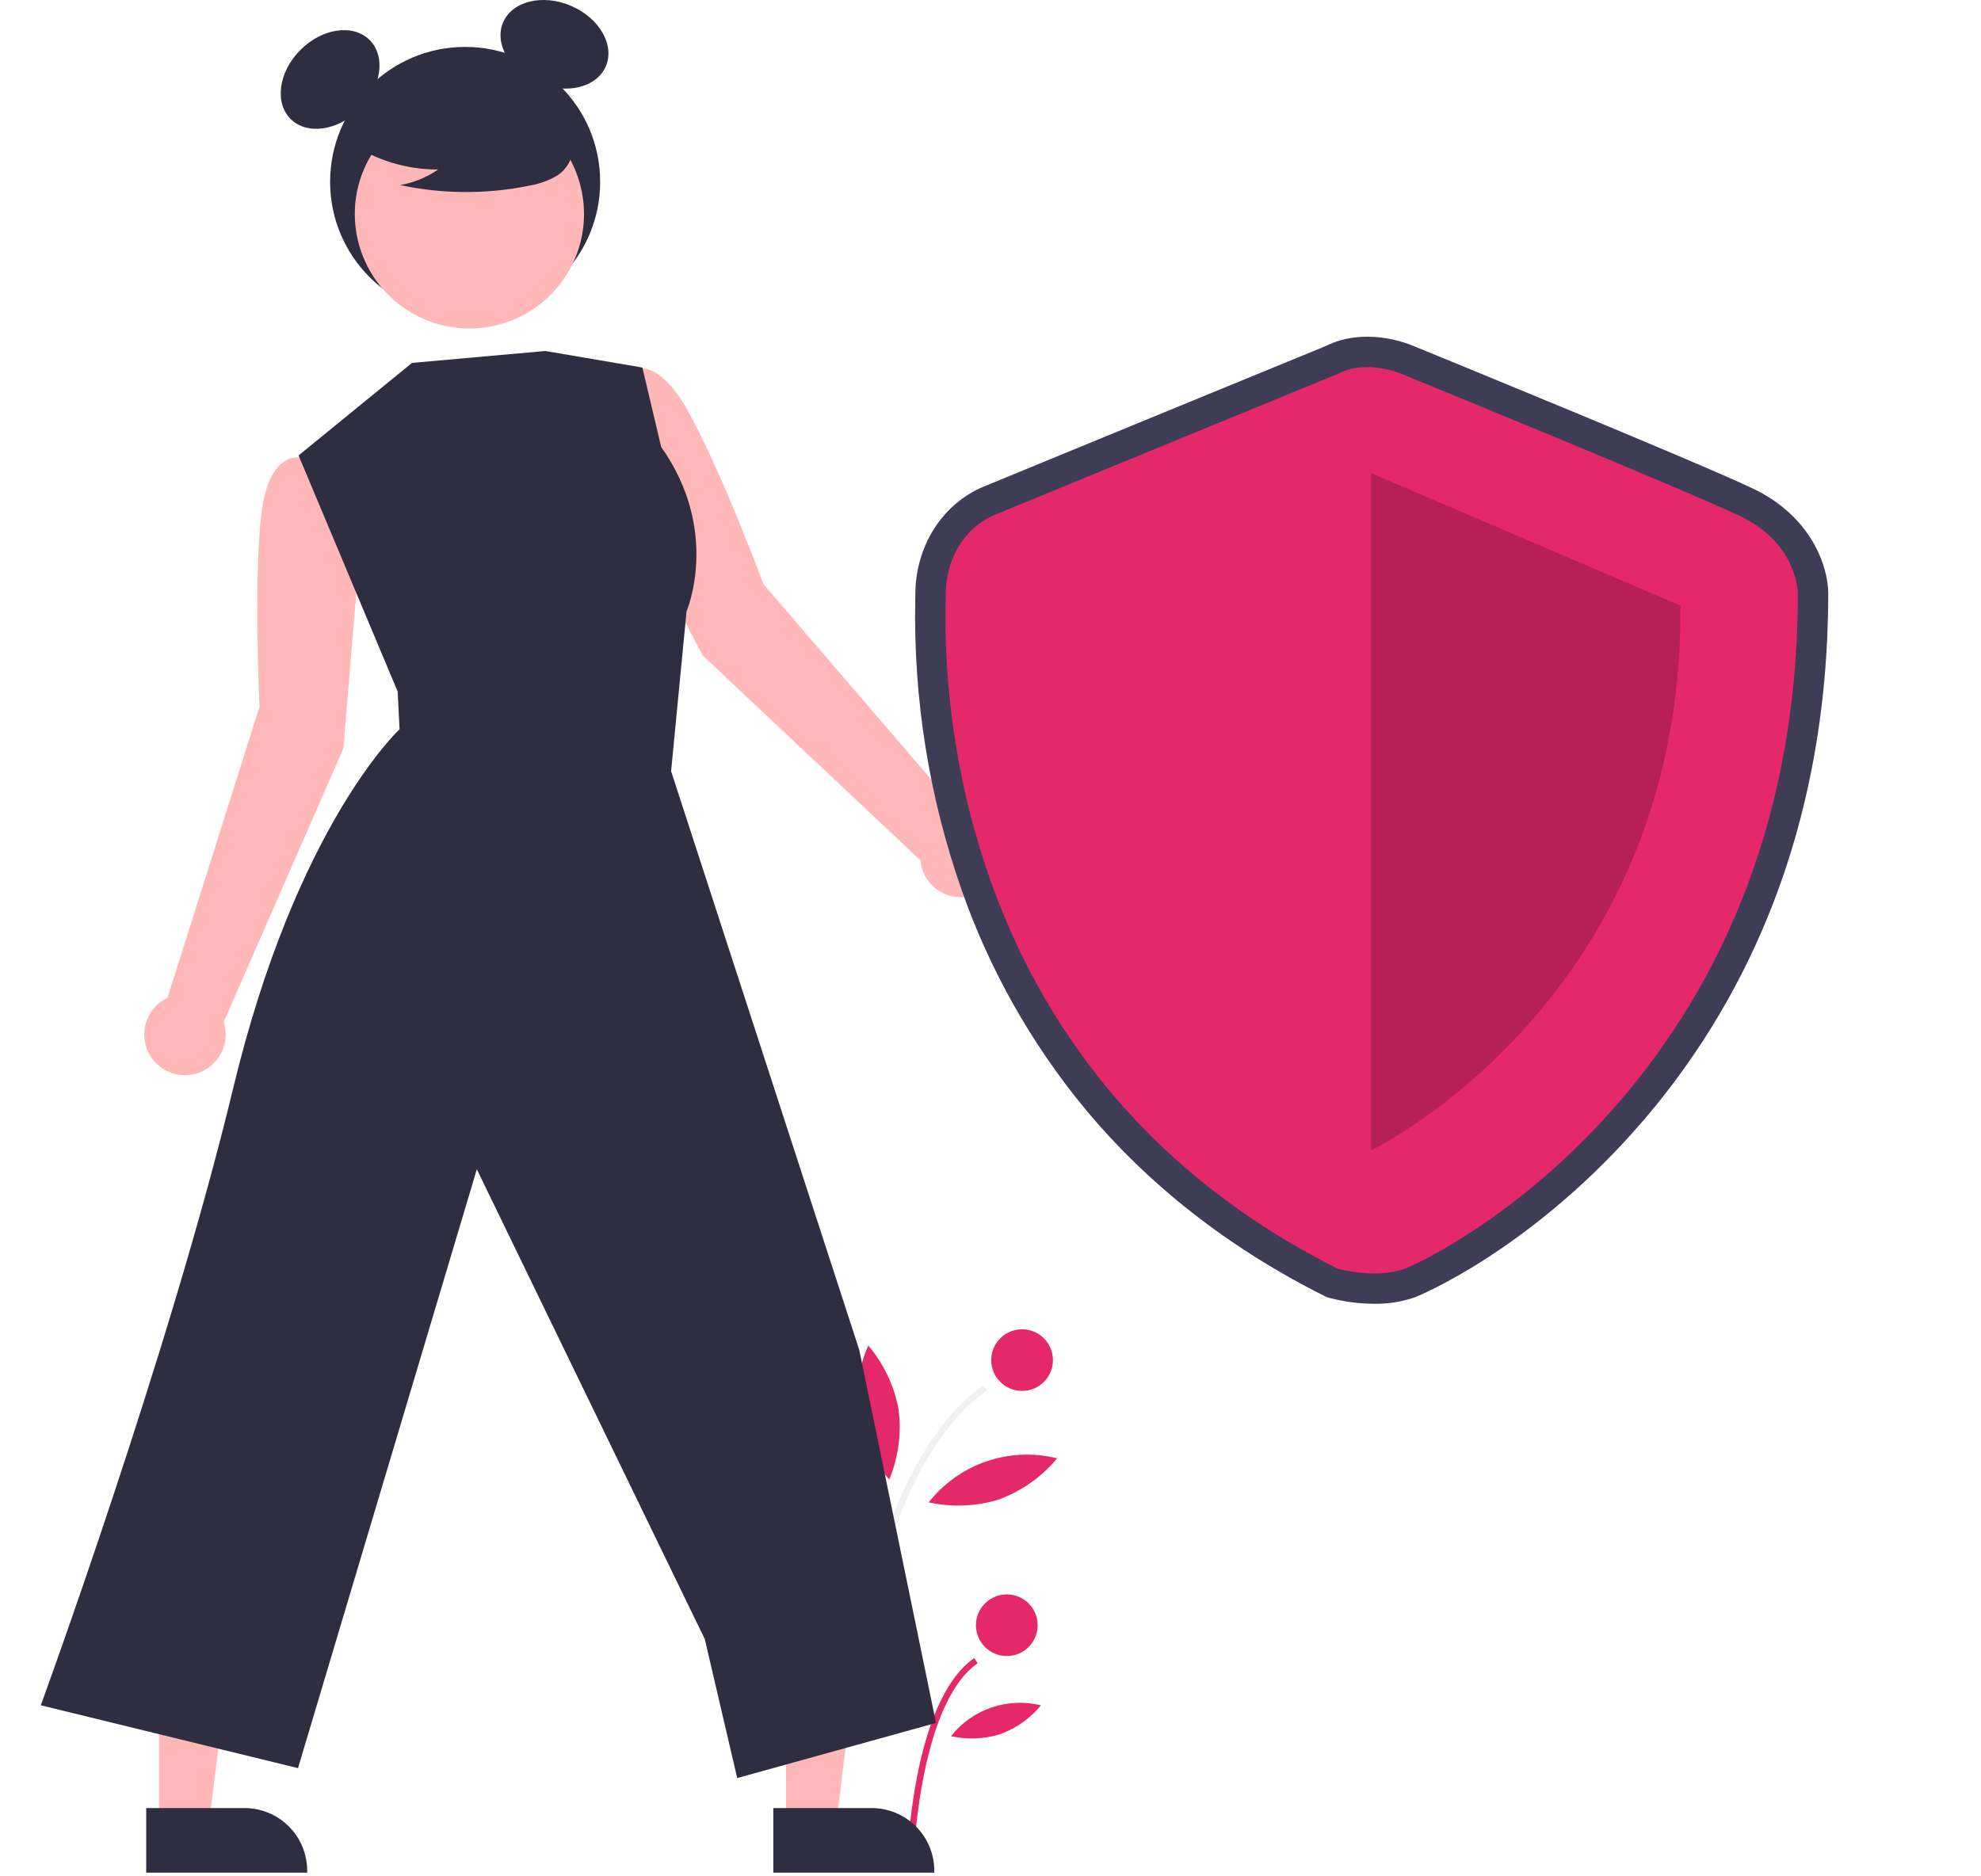 <svg width="360" height="341" viewBox="0 0 360 341" fill="none" xmlns="http://www.w3.org/2000/svg">
<g clip-path="url(#clip0_607_221)">
<path d="M151.888 340.247L150.766 340.225C151.2 327.765 152.531 315.352 154.747 303.083C159.597 276.814 167.66 259.562 178.714 251.806L179.358 252.723C153.536 270.841 151.901 339.555 151.888 340.247Z" fill="#F1F1F1"/>
<path d="M165.907 339.979L164.785 339.957C164.809 338.716 165.51 309.467 177.033 301.383L177.677 302.3C166.619 310.058 165.912 339.68 165.907 339.979Z" fill="#E4286A"/>
<path d="M185.738 252.825C188.835 252.825 191.345 250.316 191.345 247.221C191.345 244.127 188.835 241.618 185.738 241.618C182.641 241.618 180.131 244.127 180.131 247.221C180.131 250.316 182.641 252.825 185.738 252.825Z" fill="#E4286A"/>
<path d="M182.962 301.013C186.059 301.013 188.569 298.504 188.569 295.409C188.569 292.315 186.059 289.806 182.962 289.806C179.865 289.806 177.355 292.315 177.355 295.409C177.355 298.504 179.865 301.013 182.962 301.013Z" fill="#E4286A"/>
<path d="M163.293 256.184C163.855 260.506 163.271 264.9 161.6 268.926C158.681 265.666 156.768 261.632 156.091 257.31C155.414 252.989 156.002 248.564 157.784 244.568C160.606 247.891 162.506 251.897 163.293 256.184Z" fill="#E4286A"/>
<path d="M181.621 272.52C177.46 273.826 173.028 274.017 168.77 273.074C171.474 269.634 175.115 267.049 179.256 265.629C183.396 264.21 187.859 264.018 192.107 265.075C189.324 268.431 185.708 270.998 181.621 272.52Z" fill="#E4286A"/>
<path d="M181.827 315.195C178.91 316.11 175.804 316.244 172.819 315.583C174.715 313.172 177.267 311.36 180.169 310.365C183.071 309.371 186.199 309.236 189.177 309.977C187.226 312.329 184.692 314.129 181.827 315.195Z" fill="#E4286A"/>
<path d="M65.257 101.628L62.559 85.134L54.941 83.231C54.941 83.231 48.895 81.37 47.481 93.54C46.068 105.709 47.164 128.431 47.164 128.431L30.438 181.359C29.154 181.969 28.073 182.936 27.324 184.144C26.576 185.352 26.191 186.75 26.217 188.171C26.243 189.591 26.678 190.974 27.47 192.154C28.262 193.334 29.378 194.261 30.684 194.824C31.989 195.387 33.43 195.562 34.832 195.328C36.235 195.094 37.54 194.461 38.592 193.504C39.644 192.548 40.398 191.309 40.763 189.936C41.128 188.563 41.09 187.114 40.653 185.762L62.4 136.044L65.257 101.628Z" fill="#FFB7B7"/>
<path d="M111.581 88.648L107.581 72.42L113.84 67.68C113.84 67.68 118.669 63.597 124.75 74.235C130.832 84.873 138.752 106.2 138.752 106.2L174.93 148.315C176.351 148.372 177.725 148.837 178.888 149.654C180.051 150.471 180.954 151.606 181.489 152.923C182.023 154.24 182.166 155.683 181.901 157.079C181.637 158.475 180.975 159.765 179.995 160.795C179.015 161.825 177.759 162.551 176.377 162.886C174.996 163.221 173.546 163.151 172.203 162.684C170.86 162.217 169.68 161.374 168.805 160.254C167.929 159.135 167.395 157.787 167.266 156.372L127.73 119.179L111.581 88.648Z" fill="#FFB7B7"/>
<path d="M142.845 331.605L151.917 331.604L156.234 296.636L142.843 296.636L142.845 331.605Z" fill="#FFB7B7"/>
<path d="M140.531 328.644L158.397 328.643H158.398C161.418 328.644 164.314 329.842 166.449 331.976C168.584 334.11 169.784 337.004 169.784 340.021V340.391L140.531 340.392L140.531 328.644Z" fill="#2F2E41"/>
<path d="M28.885 331.605L37.958 331.604L42.274 296.636L28.884 296.636L28.885 331.605Z" fill="#FFB7B7"/>
<path d="M26.571 328.644L44.437 328.643H44.438C47.458 328.644 50.354 329.842 52.489 331.976C54.624 334.11 55.824 337.004 55.824 340.021V340.391L26.571 340.392L26.571 328.644Z" fill="#2F2E41"/>
<path d="M84.526 57.568C98.078 57.568 109.064 46.59 109.064 33.048C109.064 19.506 98.078 8.528 84.526 8.528C70.975 8.528 59.989 19.506 59.989 33.048C59.989 46.59 70.975 57.568 84.526 57.568Z" fill="#2F2E41"/>
<path d="M65.374 19.827C69.339 15.865 70.142 10.244 67.169 7.272C64.195 4.3 58.57 5.103 54.604 9.066C50.639 13.028 49.836 18.649 52.81 21.621C55.783 24.593 61.409 23.79 65.374 19.827Z" fill="#2F2E41"/>
<path d="M110.1 12.041C111.753 8.176 108.911 3.258 103.755 1.057C98.598 -1.144 93.078 0.204 91.426 4.069C89.774 7.934 92.615 12.852 97.772 15.053C102.929 17.254 108.448 15.906 110.1 12.041Z" fill="#2F2E41"/>
<path d="M103.577 48.884C109.094 38.799 105.385 26.155 95.294 20.642C85.202 15.129 72.549 18.835 67.032 28.92C61.516 39.005 65.225 51.649 75.316 57.162C85.408 62.675 98.061 58.968 103.577 48.884Z" fill="#FFB7B7"/>
<path d="M63.423 25.812C68.182 29.09 73.83 30.834 79.609 30.811C77.548 32.239 75.201 33.204 72.73 33.639C80.415 35.286 88.356 35.331 96.058 33.77C97.771 33.496 99.423 32.929 100.942 32.094C101.699 31.672 102.359 31.094 102.878 30.4C103.398 29.706 103.765 28.911 103.956 28.065C104.468 25.144 102.19 22.489 99.822 20.7C96.197 18.003 92.017 16.144 87.585 15.259C83.153 14.374 78.58 14.485 74.196 15.583C71.333 16.322 68.465 17.571 66.606 19.869C64.747 22.166 64.196 25.708 65.968 28.073L63.423 25.812Z" fill="#2F2E41"/>
<path d="M74.868 65.963L54.257 82.784L72.266 125.695L72.61 132.561C72.61 132.561 53.914 149.786 42.347 197.905C30.779 246.023 7.416 309.961 7.416 309.961L54.155 321.387L86.652 212.538L128.078 297.933L133.971 323.191L170.1 313.168L156.156 245.386L121.957 140.173L124.765 111.106C124.765 111.106 131.024 96.598 120.152 81.238L116.741 66.805L99.089 63.798L74.868 65.963Z" fill="#2F2E41"/>
<path d="M249.746 236.982C247.02 236.973 244.306 236.622 241.668 235.938L241.148 235.794L240.666 235.553C223.227 226.816 208.515 215.275 196.938 201.251C187.355 189.574 179.884 176.316 174.86 162.073C168.852 145.021 165.962 127.029 166.327 108.954C166.334 108.575 166.341 108.282 166.341 108.08C166.341 99.294 171.221 91.585 178.774 88.44C184.554 86.033 237.039 64.49 240.831 62.934C247.973 59.358 255.592 62.343 256.811 62.865C259.546 63.982 308.065 83.813 318.55 88.802C329.356 93.944 332.239 103.182 332.239 107.829C332.239 128.87 328.592 148.535 321.4 166.276C315.592 180.637 307.36 193.894 297.063 205.471C277.195 227.814 257.323 235.734 257.131 235.804C254.756 236.621 252.257 237.019 249.746 236.982ZM245.072 225.414C246.795 225.8 250.762 226.379 253.347 225.437C256.632 224.24 273.265 215.62 288.808 198.141C310.283 173.991 321.18 143.632 321.196 107.907C321.157 107.183 320.643 102.021 313.802 98.766C303.52 93.873 253.089 73.266 252.581 73.059L252.442 73C251.385 72.557 248.021 71.625 245.703 72.839L245.238 73.055C244.676 73.286 188.963 96.153 183.021 98.627C178.865 100.357 177.384 104.645 177.384 108.08C177.384 108.331 177.377 108.696 177.368 109.168C176.893 133.613 182.554 193.762 245.072 225.414Z" fill="#3F3D56"/>
<path d="M243.139 67.951C243.139 67.951 186.92 91.025 180.896 93.533C174.873 96.041 171.861 102.061 171.861 108.08C171.861 114.1 167.343 192.644 243.139 230.62C243.139 230.62 250.019 232.522 255.238 230.62C260.457 228.718 326.716 196.615 326.716 107.829C326.716 107.829 326.716 98.8 316.175 93.784C305.633 88.768 254.669 67.951 254.669 67.951C254.669 67.951 248.41 65.192 243.139 67.951Z" fill="#E4286A"/>
<path opacity="0.2" d="M249.165 86.009V209.102C249.165 209.102 305.887 181.818 305.385 110.087L249.165 86.009Z" fill="black"/>
</g>
<defs>
<clipPath id="clip0_607_221">
<rect width="521" height="341" fill="white" transform="translate(-26)"/>
</clipPath>
</defs>
</svg>
